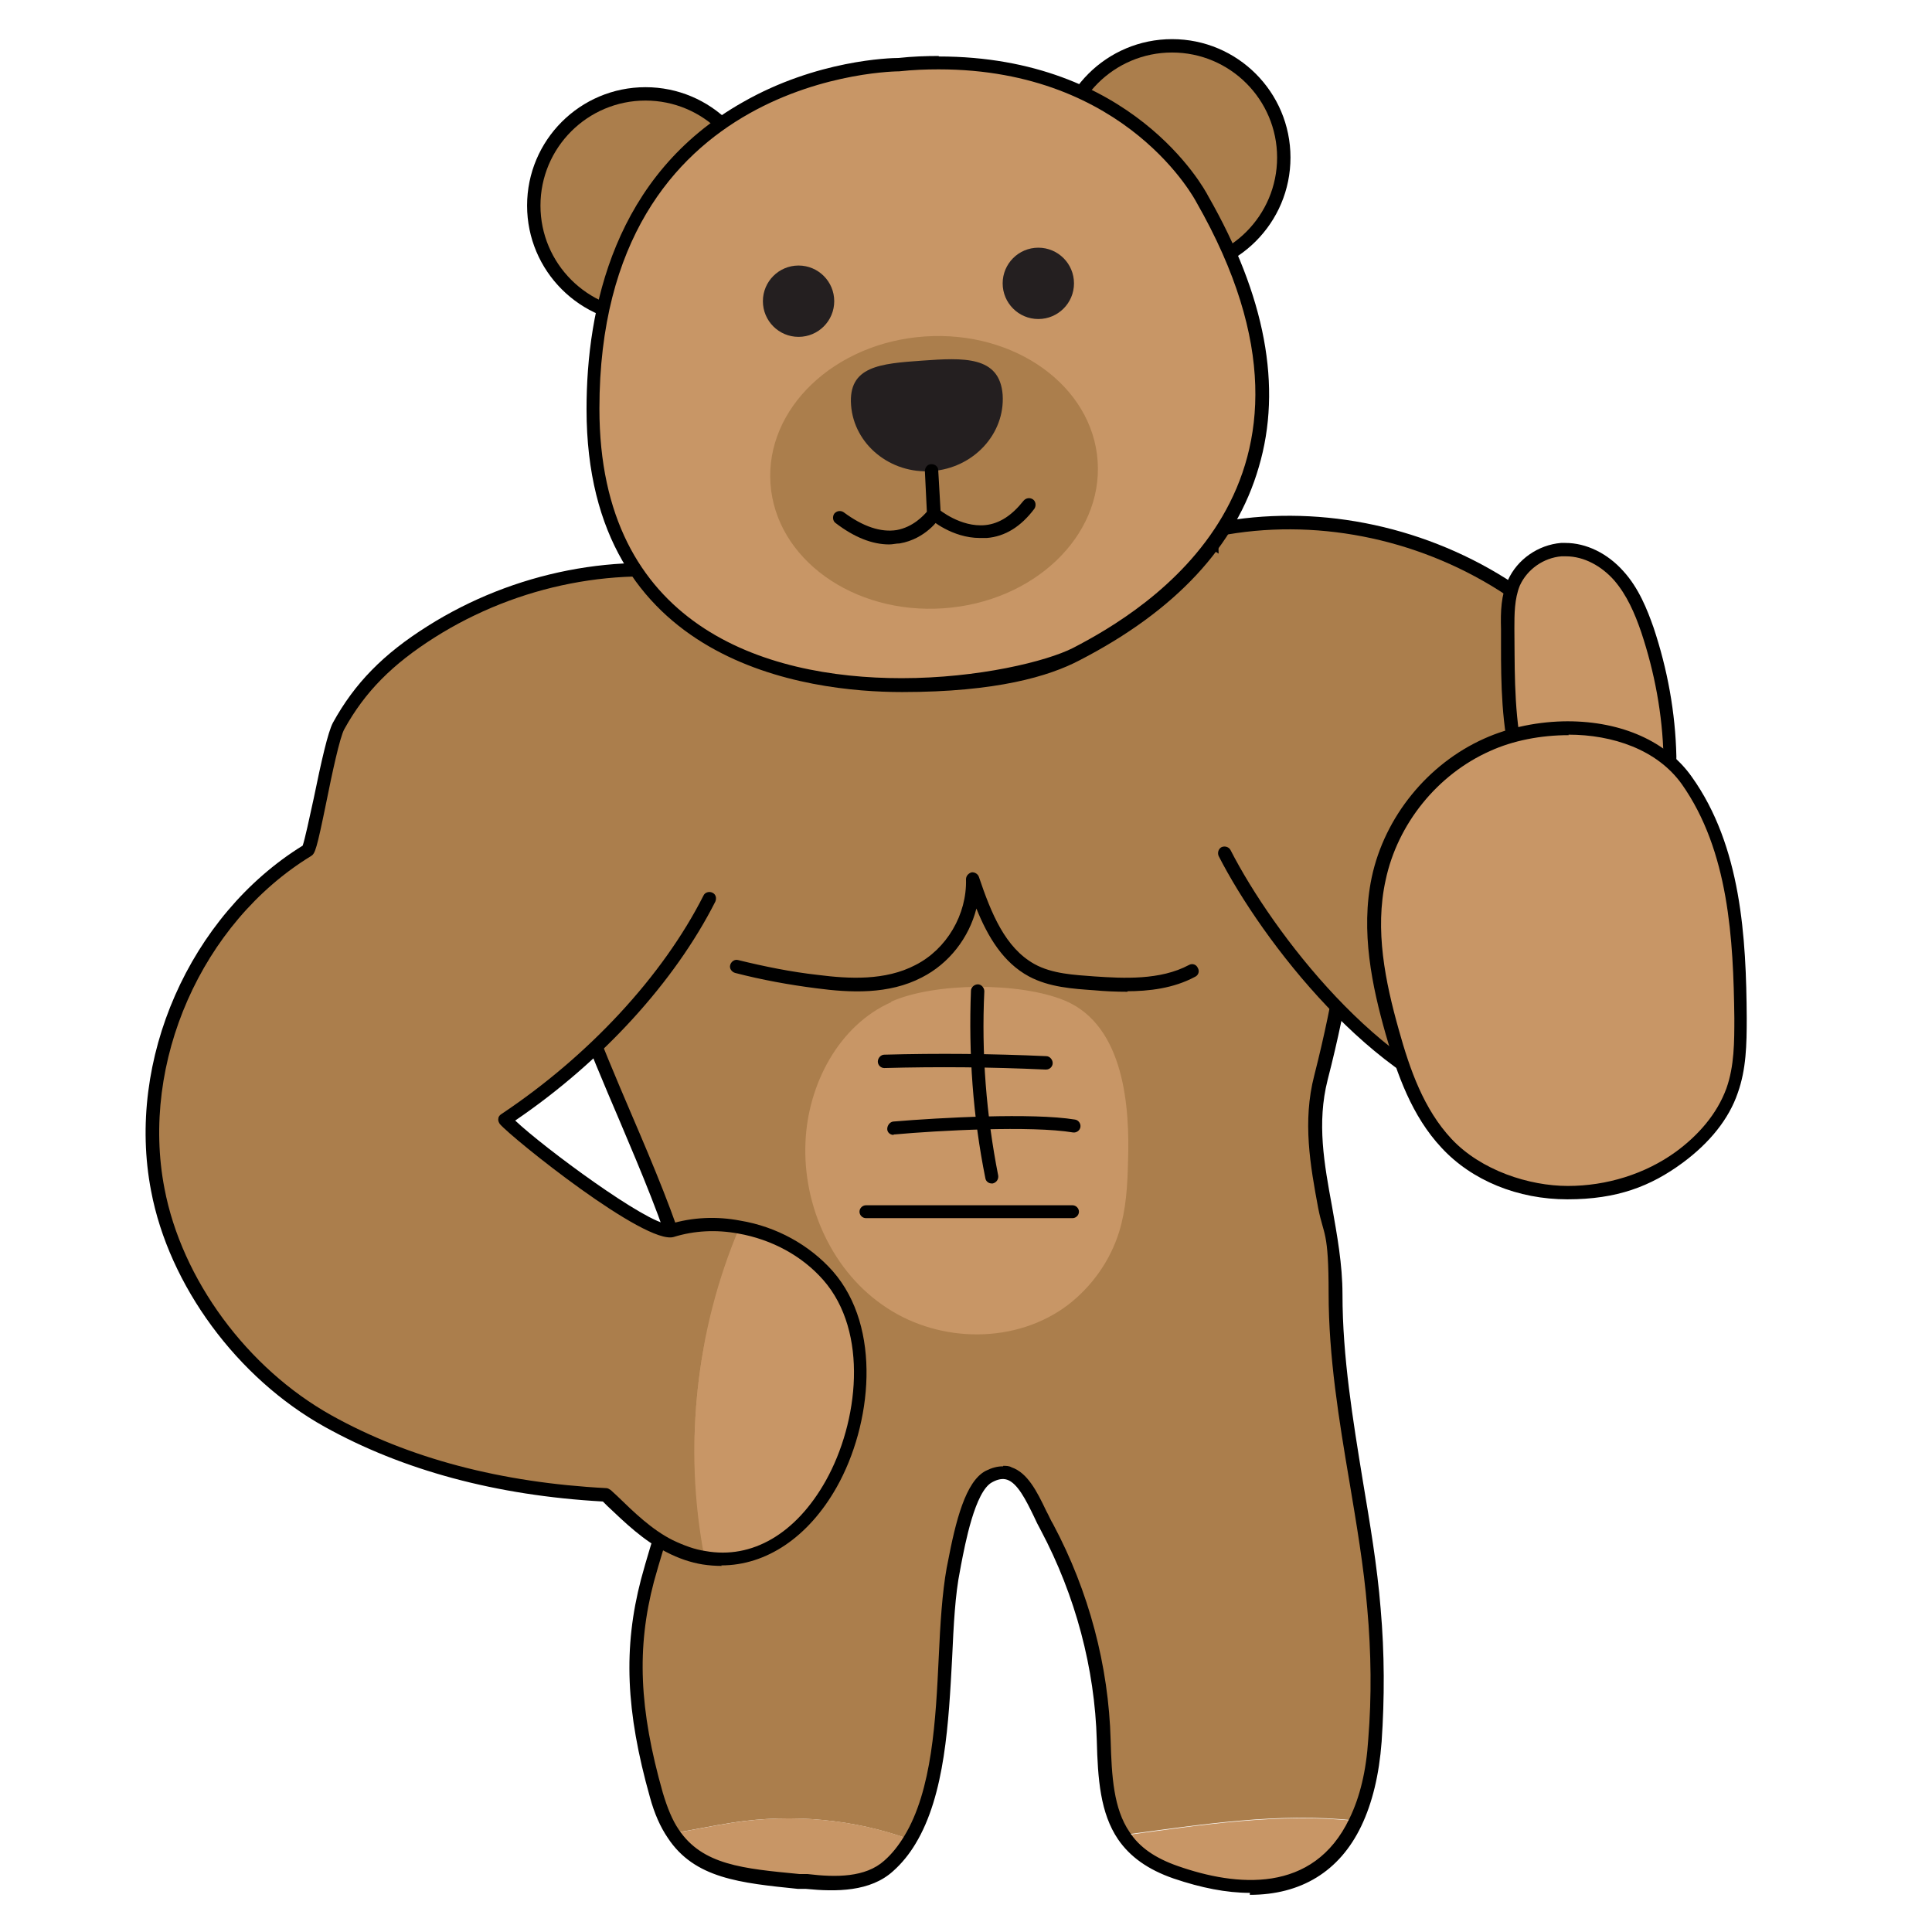 <?xml version="1.0" encoding="UTF-8"?>
<svg xmlns="http://www.w3.org/2000/svg" version="1.1" viewBox="0 0 390 390">
  <!-- Generator: Adobe Illustrator 28.7.1, SVG Export Plug-In . SVG Version: 1.2.0 Build 142)  -->
  <g>
    <g id="_레이어_1" data-name="레이어_1">
      <g id="_레이어_1-2" data-name="_레이어_1">
        <g>
          <g>
            <g>
              <path d="M277.4,324.4c.7,8.9.8,17.8.2,26.6-.5,6.6-1.8,12.1-4,16.5-15.4-1.7-31.1.8-46.8,2.9-3.4-5-3.9-11.5-4.1-19.2-.4-15-4.4-29.8-11.4-43-3.1-5.9-5.5-13.5-11.7-10.3-4.4,2.2-6.4,14.4-7.2,18.7-2.9,14.7,0,40.2-8.8,54.7-11.3-4.1-23.7-5.2-35.6-3.4-4,.6-8,1.5-12,2.1-1.4-2-2.5-4.6-3.4-7.8-4.2-14.8-5.8-28.1-1.8-43.3,4.4-16.5,11.8-32.9,9.9-49.8-.5-4.4-1.5-8.9-2.8-13.5-10.9-37.7-44.8-81.7-16.3-117.2,7.8-9.8,18.6-16.9,29.7-22.8,20.2-10.7,43.1-17.9,65.8-15.4,22.8,2.5,45.1,16.5,52.9,38,4,10.9,4.1,22.8,3.6,34.4-.6,15.4-3,29.9-6.8,44.8-3.8,15,3,28.5,3,43.7s5.9,42.3,7.8,63.5l-.2-.2Z" style="fill: #ab7e4c;"/>
              <path d="M226.9,370.5c15.6-2.1,31.4-4.6,46.8-2.9-6.2,12.8-19.1,16.3-36.3,10.3-5.1-1.8-8.4-4.3-10.5-7.4h0Z" style="fill: #c89666;"/>
              <path d="M183.7,371.3c-1.1,2-2.6,3.7-4.2,5.2-4.3,3.9-10.8,3.8-16.5,3.2-12.5-1.2-21.6-1.7-26.9-9.7,4-.6,8-1.5,12-2.1,11.9-1.8,24.3-.7,35.6,3.4h0Z" style="fill: #c89666;"/>
            </g>
            <path d="M252.3,382.1c-4.7,0-9.8-1-15.4-2.9-5.2-1.8-8.8-4.4-11.2-7.9-3.6-5.3-4.1-12.2-4.3-20-.4-14.5-4.3-29.2-11.3-42.4-.5-.9-1-1.9-1.4-2.8-1.6-3.3-3.3-6.7-5.4-7.4-.9-.3-1.9-.1-3,.5-3.5,1.8-5.5,12.6-6.3,16.7l-.2,1.1c-1,4.9-1.3,11.1-1.6,17.7-.7,12.9-1.4,27.6-7.4,37.5-1.2,2-2.7,3.9-4.5,5.5-4.6,4.2-11.5,4.2-17.6,3.6h-1.6c-11.7-1.2-20.9-2.1-26.3-10.3-1.5-2.2-2.7-4.9-3.6-8.2-4.9-17.4-5.4-30.2-1.8-44,1.1-4.1,2.4-8.2,3.6-12.2,3.8-12.1,7.6-24.6,6.3-37.1-.5-4.1-1.4-8.6-2.8-13.3-2.8-9.6-7-19.5-11.4-29.9-12.9-30.2-26.3-61.5-4.6-88.5,6.8-8.6,16.1-15.7,30.1-23.1,23.9-12.6,46.3-17.8,66.6-15.6,24.8,2.8,46.6,18.4,54,38.9,4.2,11.5,4.1,24,3.7,34.9-.5,14.4-2.7,28.8-6.9,45.1-2.2,8.7-.7,16.9.9,25.6,1,5.7,2.1,11.6,2.1,17.7,0,12.6,2.1,25.3,4.1,37.6,1.4,8.4,2.9,17.1,3.6,25.8.8,9.1.8,18.1.2,26.9-.5,6.7-1.9,12.4-4.1,17-4.4,9.2-12.2,13.9-22.5,13.9v-.4ZM202.5,295.9c.6,0,1.2,0,1.7.3,3.2,1.1,5.1,4.8,7,8.8.5.9.9,1.9,1.4,2.7,7.2,13.5,11.2,28.6,11.6,43.6.2,7.3.6,13.8,3.8,18.5,2,3.1,5.2,5.3,9.8,6.9,11.7,4.1,27.3,5.7,34.6-9.6h0c2.1-4.3,3.4-9.6,3.8-16,.7-8.6.6-17.5-.2-26.4-.7-8.5-2.2-17.2-3.6-25.6-2.1-12.4-4.2-25.2-4.2-38s-1-11.6-2.1-17.2c-1.6-8.6-3.2-17.5-.8-26.8,4.1-16.1,6.3-30.3,6.8-44.5.4-10.6.5-22.8-3.5-33.9-7.1-19.6-27.9-34.5-51.8-37.1-19.7-2.2-41.6,3-65,15.3-13.7,7.2-22.7,14.1-29.3,22.4-20.6,25.7-7.6,56.2,5,85.7,4.5,10.5,8.7,20.5,11.6,30.2,1.4,4.9,2.4,9.5,2.9,13.8,1.4,13.1-2.5,25.8-6.4,38.2-1.2,4-2.5,8.1-3.6,12.1-3.5,13.3-3,25.7,1.8,42.6.9,3,1.9,5.5,3.2,7.4,4.8,7.2,13,7.9,24.4,9h1.6c5.8.7,11.7.7,15.5-2.7,1.6-1.4,2.9-3.1,4-4.9,5.7-9.3,6.4-23.6,7-36.2.3-6.7.7-13,1.6-18l.2-1c1.6-8.4,3.6-16.5,7.7-18.6,1.2-.6,2.3-.9,3.4-.9h.1Z"/>
          </g>
          <path d="M179.9,202.3c-10.6,4.7-16.8,16.6-17.3,28.2-.6,13,5.5,26.4,16.4,33.5,10.9,7.2,26.2,7.3,36.6-.6,4.8-3.7,8.5-8.9,10.3-14.7,1.4-4.5,1.7-9.3,1.8-14.1.4-11-.7-27.5-12.7-32.6-9.1-3.8-26.4-3.7-35.1.2h0Z" style="fill: #c89666;"/>
          <g>
            <path d="M329.3,165.1c6.9,13.1,11.7,26.1,5,40.8-5.7,12.4-20.1,20.8-33.3,17.7-21.9-5.2-44.2-32.5-53.8-51.3l-1.3-65.1c19.6-3.8,40.6.5,57.4,11.1,8.2,5.2,14.1,10.7,18.7,19.1,4.6,8.3,2.9,19.3,7.4,27.8h-.1Z" style="fill: #ab7e4c;"/>
            <path d="M306.5,225.5c-2,0-3.9-.2-5.8-.7-23.3-5.5-45.9-34.8-54.7-52-.3-.7,0-1.5.6-1.8.7-.3,1.5,0,1.8.6,8.6,16.8,30.5,45.3,52.9,50.6,12.1,2.8,26.1-4.6,31.8-17,6.2-13.4,2.5-25.5-4.9-39.6-2.3-4.4-3-9.4-3.8-14.2-.7-4.9-1.4-9.6-3.6-13.6-4.2-7.6-9.7-13.1-18.2-18.6-16.9-10.7-37.5-14.7-56.5-11-.7,0-1.4-.3-1.6-1.1s.3-1.4,1.1-1.6c19.6-3.8,40.9.3,58.4,11.3,9,5.7,14.7,11.5,19.1,19.5,2.5,4.4,3.2,9.5,3.9,14.5.7,4.8,1.4,9.3,3.5,13.3,6.3,11.9,12.4,26,5,42-5.4,11.5-17.3,19.1-29,19.1v.3Z"/>
          </g>
          <g>
            <g>
              <path d="M167.2,257.5c16.1,18.3.5,61.4-25.1,56.9-4.3-22.3-1.8-45.8,7.1-66.7,6.8,1.1,13.3,4.6,17.9,9.8h.1Z" style="fill: #c89666;"/>
              <path d="M135.7,248.4c4.4-1.3,9.1-1.5,13.6-.7-8.9,20.9-11.4,44.4-7.1,66.7-2.2-.4-4.6-1.2-7-2.4-5-2.4-8.9-6.5-12.8-10.3-19.5-1-39-5.4-56.1-14.9s-30.7-27.5-34.4-46.7c-5-26.1,7.6-54.7,30.3-68.5,1-.6,4.4-21.8,6.3-25.2,4.6-8.3,10.5-13.9,18.7-19,16.8-10.7,37.8-15,57.4-11.2l-1.3,65.1c-9,17.8-24.8,33.7-41.3,44.6,3,3.5,29.1,23.8,33.7,22.4h0Z" style="fill: #ab7e4c;"/>
            </g>
            <g>
              <path d="M145.7,316.1c-1.3,0-2.6-.1-3.9-.3-2.4-.4-4.8-1.2-7.3-2.5-4.6-2.3-8.3-5.9-11.9-9.3l-.9-.9c-21.5-1.2-40.4-6.3-56.2-15.1-17.6-9.8-31.4-28.5-35-47.6-5.1-26.4,7.8-55.6,30.6-69.7.4-1.1,1.4-5.7,2.2-9.4,1.6-7.8,2.9-13.5,3.9-15.4,4.4-8,10.2-13.9,19.1-19.5,17.4-11,38.7-15.2,58.4-11.4.7,0,1.2.8,1.1,1.6-.1.7-.9,1.2-1.6,1.1-19-3.7-39.6.3-56.5,11-8.5,5.4-14,10.9-18.2,18.5-.9,1.6-2.5,9.1-3.6,14.6-2,9.8-2.3,10.5-3.1,11-22.1,13.5-34.5,41.7-29.6,67.1,3.5,18.4,16.7,36.3,33.7,45.8,15.6,8.7,34.3,13.6,55.5,14.7.3,0,.6.2.9.4l1.3,1.2c3.4,3.3,7,6.8,11.2,8.9,2.3,1.1,4.5,1.9,6.6,2.2,9.4,1.7,18.3-3.5,24.3-14.2,6.6-11.8,8.7-30-.5-40.5-4.3-4.9-10.4-8.2-17.2-9.4-4.4-.8-8.8-.6-13,.7-5.7,1.7-32.6-19.9-35.1-22.8-.2-.3-.4-.7-.3-1.1,0-.4.3-.7.6-.9,17.7-11.8,32.6-27.9,40.8-44.1.3-.7,1.2-.9,1.8-.6.7.3.9,1.1.6,1.8-8.2,16.2-22.9,32.3-40.4,44.2,5.8,5.5,26.7,20.9,30.9,20.9s.2,0,.3,0c4.6-1.4,9.5-1.6,14.2-.7,7.3,1.2,14,4.9,18.7,10.2,10,11.4,7.9,31,.8,43.6-5.7,10.1-14.2,15.8-23.3,15.8h0Z"/>
              <path d="M216.5,245.9h-41.7c-.7,0-1.3-.6-1.3-1.3s.6-1.3,1.3-1.3h41.7c.7,0,1.3.6,1.3,1.3s-.6,1.3-1.3,1.3Z"/>
            </g>
          </g>
          <g>
            <path d="M130.3,64.1c-12.5,0-22.6-10.1-22.6-22.6s10.1-22.6,22.6-22.6,22.6,10.1,22.6,22.6-10.1,22.6-22.6,22.6Z" style="fill: #ab7e4c;"/>
            <path d="M130.3,20.3c11.7,0,21.2,9.5,21.2,21.2s-9.5,21.2-21.2,21.2-21.2-9.5-21.2-21.2,9.5-21.2,21.2-21.2M130.3,17.6c-13.2,0-23.9,10.7-23.9,23.9s10.7,23.9,23.9,23.9,23.9-10.7,23.9-23.9-10.7-23.9-23.9-23.9h0Z"/>
          </g>
          <g>
            <path d="M236.6,54.4c-12.4,0-22.6-10.1-22.6-22.6s10.1-22.6,22.6-22.6,22.6,10.1,22.6,22.6-10.1,22.6-22.6,22.6Z" style="fill: #ab7e4c;"/>
            <path d="M236.6,10.6c11.7,0,21.2,9.5,21.2,21.2s-9.5,21.2-21.2,21.2-21.2-9.5-21.2-21.2,9.5-21.2,21.2-21.2M236.6,7.9c-13.2,0-23.9,10.7-23.9,23.9s10.7,23.9,23.9,23.9,23.9-10.7,23.9-23.9-10.7-23.9-23.9-23.9h0Z"/>
          </g>
          <g>
            <path d="M181.6,13c2.6-.2,5.3-.4,8-.4,20.1,0,33.5,7.5,41.2,13.7,8.4,6.8,11.9,13.6,12,13.8,11.3,19.8,14.7,37.8,10.1,53.6-4.6,15.5-16.5,28.3-35.6,38.2-5.8,3-20.1,6.2-35.2,6.2h0c-18.8.1-62.4-5.3-62.4-55.6,0,0-1-27.2,17.2-50.7,0,0,16.6-18.5,44.7-18.8Z" style="fill: #c89666;"/>
            <path d="M189.5,14c38.2,0,52,26.8,52,26.8,32.5,56.8-10.2,82.4-24.9,90-5.3,2.7-19.1,6.1-34.6,6.1-27.8,0-61-10.6-61-54.4,0-68.1,60.5-68.1,60.5-68.1,2.8-.3,5.4-.4,8-.4M189.5,11.3c-2.6,0-5.4.1-8.1.4-1.7,0-16.5.4-31.4,8.9-26.1,14.7-31.6,41.8-31.6,62,0,51.5,44.6,57.1,63.7,57.1s29.7-3.2,35.8-6.4c19.4-10,31.6-23.1,36.2-39,4.8-16.2,1.3-34.6-10.2-54.7-.9-1.8-15.5-28.2-54.4-28.2h0Z"/>
          </g>
          <circle cx="161.2" cy="60.8" r="7.2" style="fill: #241f20;"/>
          <circle cx="209.6" cy="57.2" r="7.2" style="fill: #241f20;"/>
          <ellipse cx="188.5" cy="95.4" rx="33.1" ry="27.5" transform="translate(-6 13) rotate(-3.9)" style="fill: #ab7e4c;"/>
          <path d="M202.4,79.7c.5,7.9-5.9,14.8-14.3,15.4-8.4.6-15.7-5.4-16.3-13.3s5.9-8.4,14.3-9c8.4-.6,15.7-1,16.3,6.9Z" style="fill: #241f20;"/>
          <g>
            <path d="M188.1,95.1l.5,8.7s-6.6,10.2-19,.8" style="fill: #ab7e4c;"/>
            <path d="M179.5,109.9c-3.4,0-7-1.4-10.8-4.3-.6-.4-.7-1.3-.3-1.9.5-.6,1.3-.7,1.9-.3,3.9,2.9,7.5,4.1,10.7,3.6,3.3-.6,5.4-2.9,6.1-3.7l-.4-8.2c0-.7.5-1.4,1.3-1.4s1.4.5,1.4,1.3l.5,8.7c0,.3,0,.6-.2.8-.1.2-2.8,4.3-8.1,5.2-.7,0-1.4.2-2.1.2h0Z"/>
          </g>
          <g>
            <path d="M188.6,103.7s10.6,9.1,19-1.9" style="fill: #ab7e4c;"/>
            <path d="M197.8,108.6c-5.6,0-9.9-3.7-10.1-3.9-.6-.5-.6-1.3-.1-1.9s1.3-.6,1.9,0c0,0,4.4,3.7,9.4,3.2,2.9-.3,5.4-2,7.7-4.9.5-.6,1.3-.7,1.9-.3.6.4.7,1.3.3,1.9-2.7,3.6-5.9,5.6-9.6,5.9h-1.4Z"/>
          </g>
          <path d="M262.7,142" style="fill: none; stroke: #000; stroke-miterlimit: 10; stroke-width: 2.2px;"/>
          <path d="M227.6,200.2c-2.3,0-4.6-.1-6.7-.3-4.3-.3-9.1-.6-13.2-2.8-5.2-2.8-8.3-8-10.6-13.7-1.5,5.9-5.5,11.1-11,13.9-6.7,3.5-14.5,3.1-21.3,2.2-5.5-.7-11-1.7-16.4-3.1-.7-.2-1.2-.9-1-1.6.2-.7.9-1.2,1.6-1,5.3,1.3,10.7,2.4,16.1,3,6.3.8,13.6,1.2,19.7-2,6.3-3.2,10.4-10.2,10.2-17.3,0-.7.5-1.2,1.1-1.4.6-.1,1.3.3,1.5.9,2.5,7.4,5.3,14.3,11.2,17.6,3.6,2,8.1,2.2,12.1,2.5,5.9.4,13.3.8,19.1-2.3.7-.4,1.5-.1,1.8.6.4.7.1,1.5-.6,1.8-4.3,2.3-9.2,2.9-13.9,2.9h.3Z"/>
          <path d="M200.2,238.9c-.6,0-1.2-.4-1.3-1.1-2.5-12.4-3.4-25.1-2.9-37.8,0-.7.7-1.3,1.4-1.3s1.3.7,1.3,1.4c-.6,12.5.4,25,2.8,37.2.1.7-.3,1.4-1.1,1.6h-.3.1Z"/>
          <path d="M210.9,215.9h0c-10.8-.5-21.7-.6-32.4-.3h0c-.7,0-1.3-.6-1.3-1.3s.6-1.4,1.3-1.4c10.8-.3,21.8-.2,32.7.3.7,0,1.3.7,1.3,1.4s-.6,1.3-1.3,1.3h-.3Z"/>
          <path d="M180.4,229.1c-.7,0-1.3-.5-1.3-1.2s.5-1.4,1.2-1.5c9.6-.8,28.1-1.8,36.7-.4.7.1,1.2.8,1.1,1.5-.1.7-.8,1.2-1.5,1.1-8.4-1.4-27.2-.4-36,.4h-.2Z"/>
          <g>
            <path d="M320.6,167.3c-15.9,0-16-23-16.1-36.7v-3.7c0-3.4,0-6.4,1.3-9.3,1.7-3.7,5.4-6.4,9.5-6.7h.9c3.8,0,7.7,1.9,10.7,5.3,2.9,3.3,4.6,7.4,5.8,11,2.8,8.3,4.3,16.9,4.6,25.6,0,2.2,0,4.8-1.1,7.1-1.1,2.2-3.2,4-6.1,5.2-3.4,1.5-6.5,2.2-9.3,2.2h-.2Z" style="fill: #c89666;"/>
            <path d="M316.1,112.3c3.7,0,7.2,2,9.7,4.8,2.6,3,4.2,6.7,5.5,10.5,2.7,8.1,4.3,16.6,4.5,25.2,0,2.2,0,4.5-1,6.5-1.1,2.2-3.2,3.6-5.5,4.6-3.4,1.4-6.3,2.1-8.8,2.1-16,0-14.6-26.9-14.8-39.1,0-2.9,0-6,1.1-8.7,1.5-3.3,4.8-5.6,8.4-5.9h.8M316.1,109.6h-1c-4.6.4-8.8,3.3-10.7,7.5-1.4,3.1-1.5,6.3-1.4,9.9v3.7c0,13.3.3,38,17.5,38s6.2-.8,9.8-2.3c3.2-1.4,5.6-3.4,6.8-5.9,1.3-2.6,1.3-5.3,1.3-7.8-.2-8.9-1.8-17.6-4.6-26-1.3-3.7-3-8-6.1-11.4-3.2-3.6-7.5-5.7-11.7-5.7h.1Z"/>
          </g>
          <g>
            <path d="M316.4,240.8c-9.7,0-18.6-3.6-24.4-10-5.8-6.3-8.7-14.5-10.9-22.5-2.6-9.3-5-20.3-2.8-31,2.5-11.8,10.9-22.1,21.9-27.1,4.9-2.2,10.7-3.4,16.4-3.4,10.5,0,19.2,3.9,24,10.6,9.7,13.8,10.7,32,10.8,48,0,5.3,0,10.1-1.7,14.7-1.8,5-5.5,9.6-10.7,13.4-6.3,4.6-14.3,7.2-22.5,7.2h0Z" style="fill: #c89666;"/>
            <path d="M316.6,148.3c8.9,0,17.9,3,22.9,10,9.5,13.5,10.4,31.3,10.6,47.2,0,4.8,0,9.7-1.6,14.2-1.9,5.2-5.7,9.5-10.2,12.8-6.2,4.5-14,6.9-21.8,6.9s-17.5-3.1-23.5-9.5c-5.6-6-8.4-14-10.6-21.9-2.8-9.9-4.9-20.3-2.7-30.3,2.4-11.4,10.5-21.4,21.1-26.1,4.6-2.1,10.2-3.2,15.9-3.2M316.6,145.6c-5.9,0-11.9,1.2-17,3.5-11.4,5.1-20.1,15.8-22.7,28-2.3,10.9.1,22.1,2.8,31.6,2.3,8.1,5.3,16.6,11.3,23,6.1,6.6,15.4,10.4,25.4,10.4s16.8-2.6,23.3-7.4c5.4-4,9.3-8.8,11.1-14.1,1.7-4.8,1.8-9.7,1.8-15.1-.1-16.2-1.1-34.7-11.1-48.7-5-7.1-14.1-11.2-25.1-11.2h.2Z"/>
          </g>
        </g>
      </g>
    </g>
  </g>
</svg>